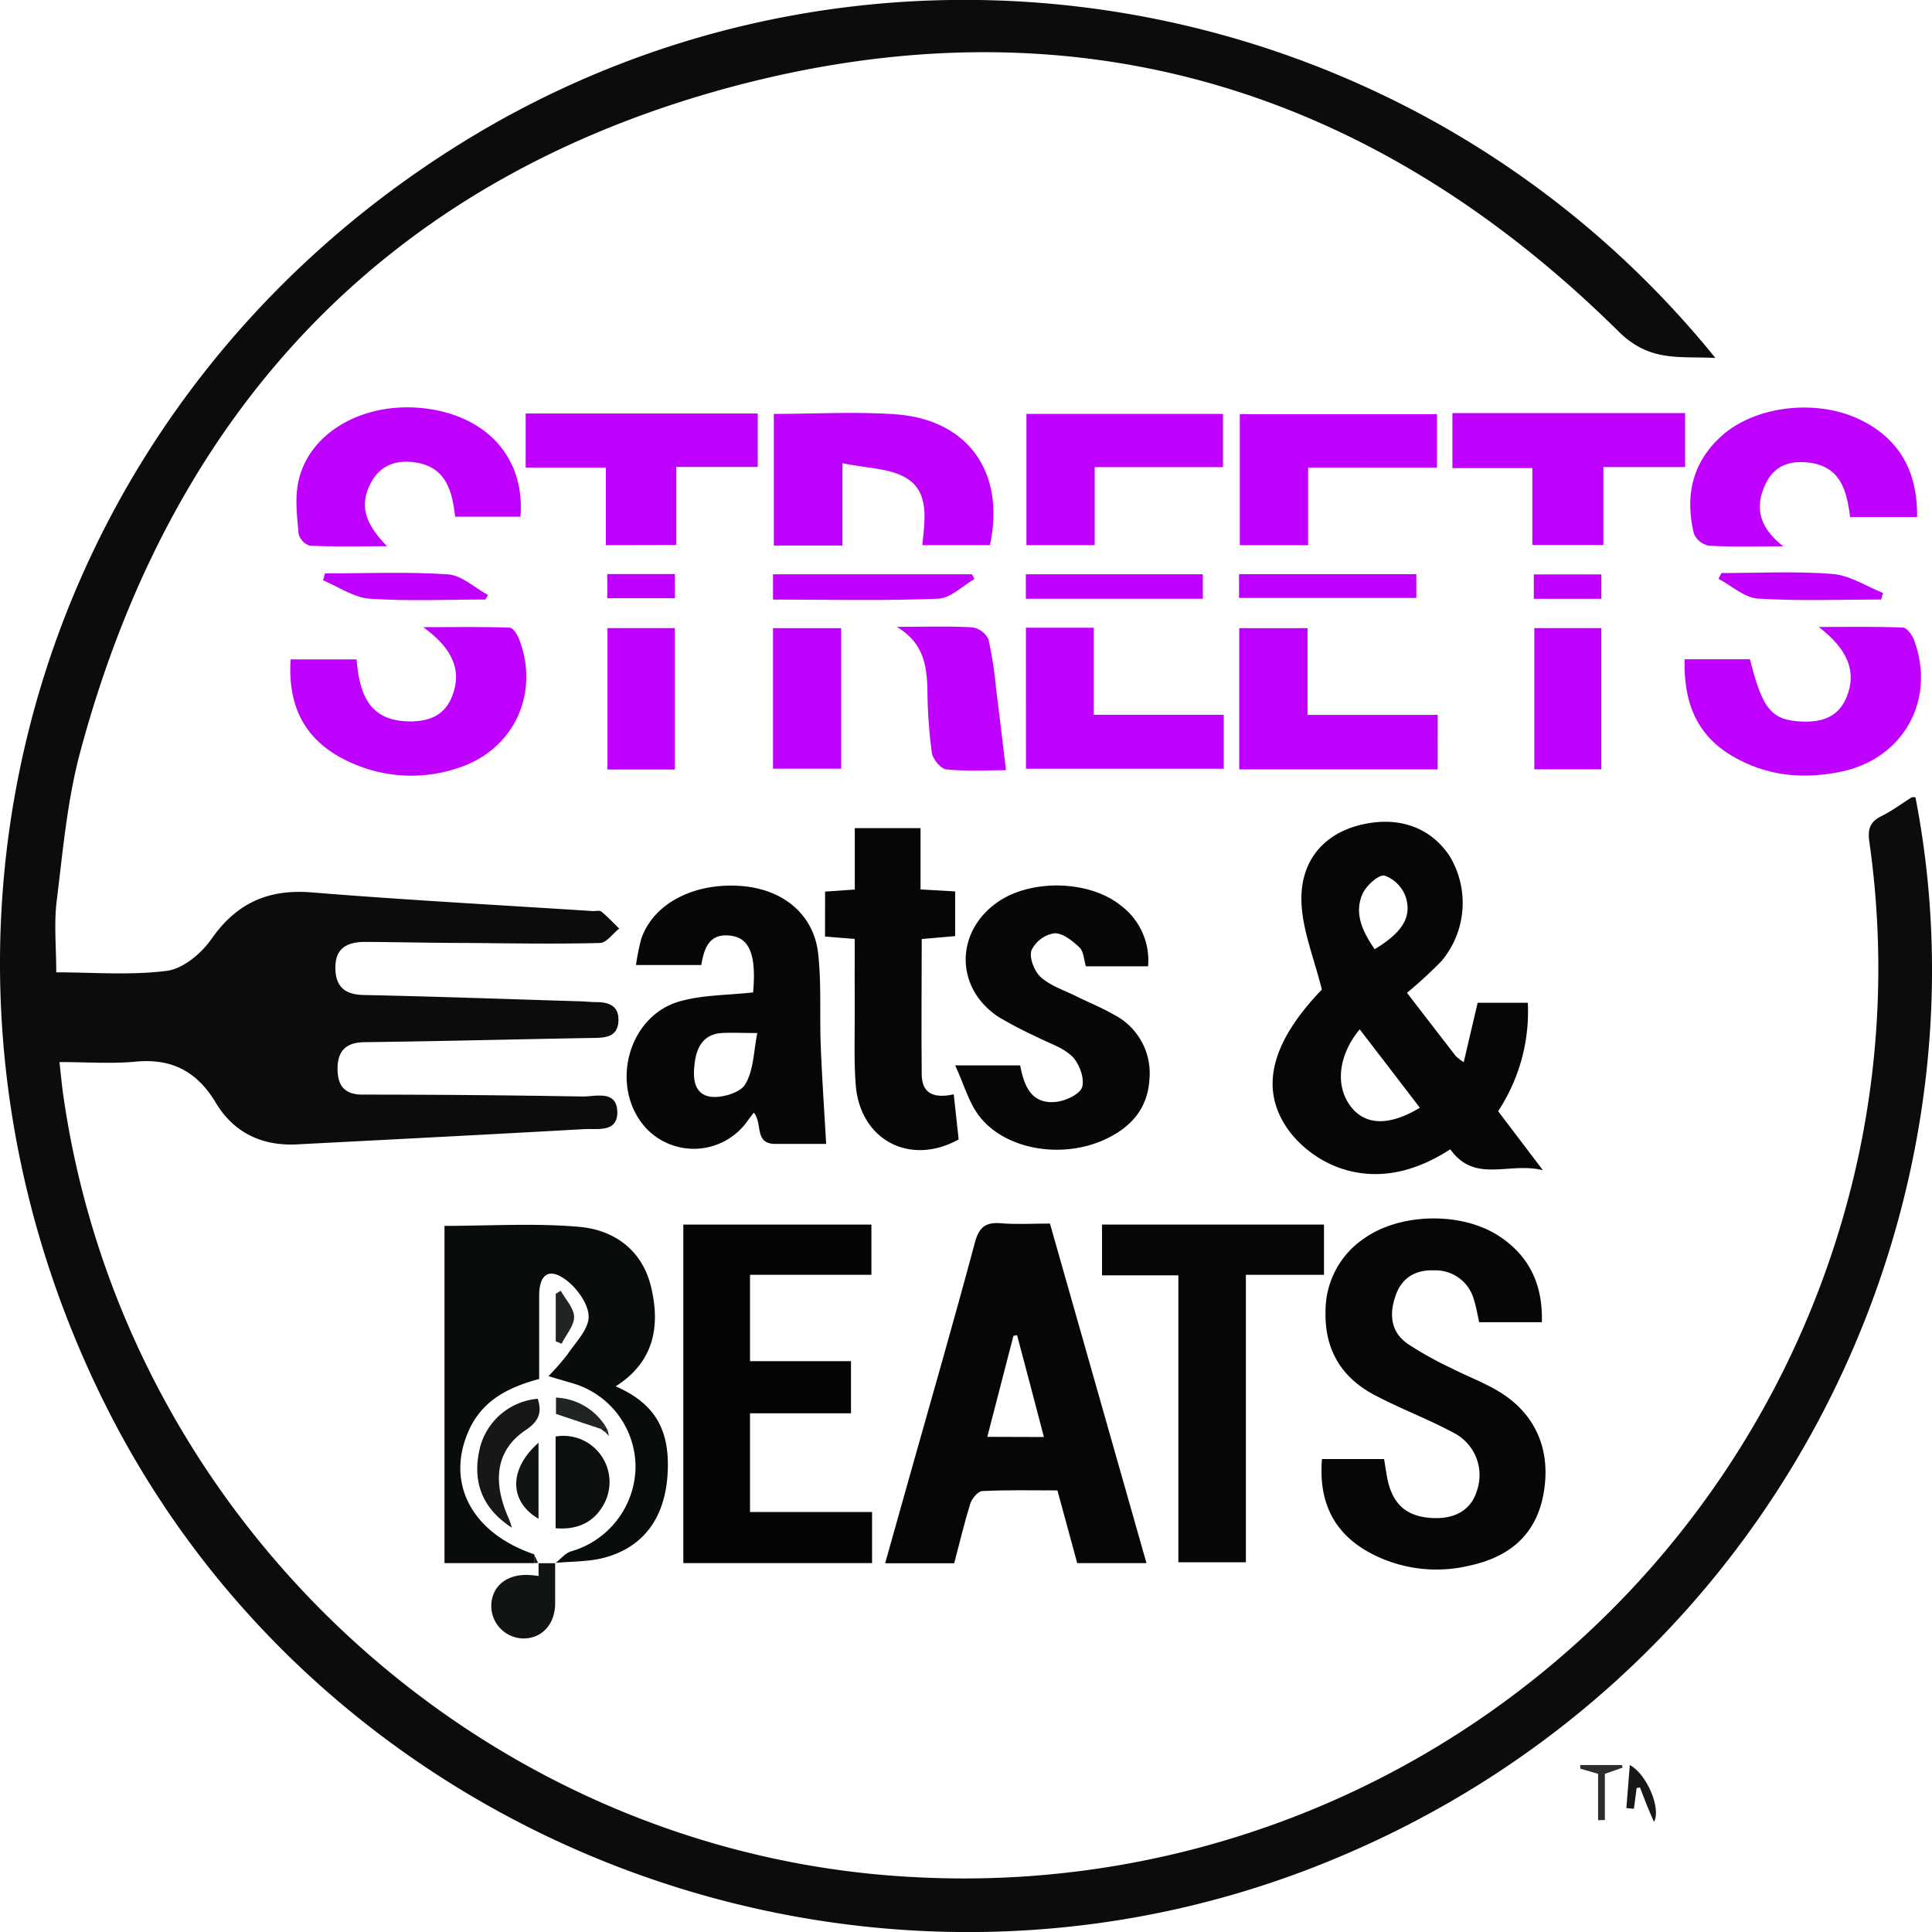 <svg id="Layer_1" data-name="Layer 1" xmlns="http://www.w3.org/2000/svg" viewBox="0 0 325.29 325.3"><defs><style>.cls-1{fill:#0b0d0d;}.cls-2{fill:#060606;}.cls-3{fill:#090c0c;}.cls-4{fill:#050505;}.cls-5{fill:#070707;}.cls-6{fill:#bf00ff;}.cls-7{fill:#111414;}.cls-8{fill:#161818;}.cls-9{fill:#2d2d2d;}.cls-10{fill:none;}.cls-11{fill:#0c0f0f;}.cls-12{fill:#212424;}</style></defs><title>seb_streets</title><path class="cls-1" d="M382.35,194.05c13.71,70.13-23.54,149.72-101.06,180.06-77.16,30.21-166.4-3.76-203.42-77.21-38.6-76.62-13.53-167.4,59.37-212.81,69-43,159.94-27.62,211.43,36-6.06-.33-11,.75-16.25-4.41C290,73.71,239.1,59,181.68,74.81c-57.11,15.77-93,54.4-108.35,111.72-2.16,8.09-2.9,16.59-3.93,24.95-.48,3.83-.08,7.77-.08,12.05,6.16,0,12.48.54,18.62-.25,2.72-.35,5.79-2.91,7.48-5.32,4.27-6.13,9.63-8.49,17-7.88,15.74,1.28,31.52,2.12,47.29,3.14.47,0,1.1-.15,1.4.09,1.07.88,2,1.89,3,2.85-1.08.85-2.14,2.4-3.24,2.43-7.36.19-14.73.06-22.1,0-5.82,0-11.64-.15-17.45-.18-3.5,0-5.07,1.43-5,4.52s1.66,4.35,4.78,4.42c12,.25,24,.68,36,1.05,1.07,0,2.14.14,3.21.15,2.19,0,3.81.72,3.66,3.25-.13,2.35-1.79,2.73-3.77,2.77-12.94.22-25.89.56-38.83.72-3.16,0-4.66,1.35-4.69,4.42,0,2.8,1.07,4.41,4.22,4.41q18.54,0,37.06.32c2.25,0,5.78-1.14,5.83,2.67,0,3.43-3.35,2.7-5.54,2.82-16.13.91-32.27,1.73-48.4,2.57-5.84.3-10.57-1.93-13.59-6.88C93.18,240.4,89,238,82.79,238.56c-4.11.4-8.28.08-12.93.08.23,2,.39,3.82.65,5.63C80.91,316.7,142,372.32,214,375.88A154.07,154.07,0,0,0,372,257.81a150.93,150.93,0,0,0,2.59-56.26c-.29-2.08.06-3.33,2-4.3s3.42-2.12,5.14-3.18C381.84,194,382.12,194.06,382.35,194.05Z" transform="translate(-59.85 -59.82)"/><path class="cls-2" d="M282.41,226.43c-1.29-5.17-3.18-9.75-3.42-14.41-.37-7,3.54-11.64,9.6-13.23,6.49-1.7,12.1.21,15.37,5.23a15.23,15.23,0,0,1-1.39,17.6,74.1,74.1,0,0,1-5.83,5.36c2.77,3.59,5.5,7.14,8.25,10.68a9.4,9.4,0,0,0,1.31,1c.81-3.48,1.55-6.63,2.34-10h8.45a30.48,30.48,0,0,1-5,18.25l7.54,9.94c-5.77-1.45-11.41,2.3-15.6-3.52-5.76,3.73-12.16,5.46-18.79,3.08a18.76,18.76,0,0,1-8.13-5.89C271.65,243.39,273.81,235.39,282.41,226.43Zm16.5,19.9c-3.37-4.4-6.72-8.77-10.13-13.2-3.73,4.53-4.16,9.81-1.3,13.24C289.94,249.33,293.91,249.35,298.91,246.33Zm-7.61-26.69c4.56-2.76,6.31-5.34,5.24-8.77a5.92,5.92,0,0,0-3.55-3.62c-1-.22-3,1.59-3.67,2.94C287.77,213.53,289.22,216.6,291.3,219.64Z" transform="translate(-59.85 -59.82)"/><path class="cls-2" d="M252.88,323H241.22l-3.33-12.24c-4.15,0-8.4-.1-12.63.11-.74,0-1.78,1.27-2.06,2.16-1,3.26-1.8,6.6-2.69,10H208.88L213,308.38c3.7-13.12,7.48-26.22,11-39.38.7-2.57,1.8-3.44,4.38-3.22s5.43.05,8.25.05Zm-17.27-21.23c-1.55-5.89-3-11.52-4.52-17.16l-.61.13c-1.46,5.64-2.91,11.27-4.4,17Z" transform="translate(-59.85 -59.82)"/><path class="cls-2" d="M282.43,305.48h10.46c.16.95.31,2,.49,3,.85,4.58,3.21,6.7,7.67,6.93,3.9.19,6.53-1.44,7.49-4.66a8,8,0,0,0-4-9.72c-4.27-2.3-8.84-4-13.14-6.27-5.66-2.94-8.55-7.67-8.37-14.17a14.73,14.73,0,0,1,6.64-12.35c6.13-4.25,16.42-4.39,22.65-.25,5.07,3.36,7.31,8.18,7.13,14.45H308.9c-.26-1.11-.47-2.48-.89-3.79a6.67,6.67,0,0,0-6.64-4.94c-3.07-.13-5.37,1.14-6.45,4-1.18,3.13-1.05,6.25,1.9,8.34a58.92,58.92,0,0,0,7.42,4.14c2.74,1.41,5.68,2.47,8.27,4.1,6.12,3.85,8.55,10,7.19,17.21-1.32,7-6,10.57-12.55,11.95a23.7,23.7,0,0,1-16.3-2C284.6,318.22,281.81,312.94,282.43,305.48Z" transform="translate(-59.85 -59.82)"/><path class="cls-3" d="M149.79,323h-15.1V266.22c7.58,0,15.17-.49,22.66.16,5.87.51,10.58,3.86,12.09,10,1.64,6.72.55,12.76-5.93,16.85,6.53,2.87,9.1,7.19,8.76,14.42-.35,7.49-3.87,12.55-10.54,14.4-2.68.75-5.6.64-8.41.92l.08,0c.86-.66,1.61-1.64,2.58-1.94a15,15,0,0,0,10.87-13.89,14.69,14.69,0,0,0-10.59-14.42c-1-.3-2-.58-4.07-1.2a40.78,40.78,0,0,0,3.2-3.65c1.38-2.06,3.59-4.25,3.57-6.37s-1.94-4.77-3.79-6.16c-2.85-2.14-4.53-1-4.54,2.61,0,4.72,0,9.44,0,14.05-6.63,1.75-10.26,4.61-12.15,9.39-3.42,8.62,1.12,16.68,11.32,20.13Z" transform="translate(-59.85 -59.82)"/><path class="cls-4" d="M174.9,266h31.67v8.46H186.13V289h17v8.78h-17v16.62h20.55V323H174.9Z" transform="translate(-59.85 -59.82)"/><path class="cls-5" d="M186.65,226.91c.55-6.17-.54-9.08-3.66-9.53-3.71-.54-4.59,2.06-5.06,4.92h-11a37.38,37.38,0,0,1,.89-4.42c2.06-6,9-9.54,17-8.87,6.9.58,12,4.75,12.77,11.26.59,5.16.24,10.43.45,15.64.21,5.42.59,10.83.91,16.51-2.53,0-5.59,0-8.66,0-3.48-.07-2-3.45-3.52-5.27-.46.61-.9,1.18-1.33,1.77a11.06,11.06,0,0,1-16.77.9c-6.3-6.83-3.2-19,5.73-21.43C178.23,227.32,182.36,227.39,186.65,226.91Zm.71,6.84c-2.66,0-4.32-.09-6,0-2.86.19-4.11,2.12-4.49,4.68s-.37,5.39,2.36,6c1.89.39,5.18-.57,6.07-2C186.76,240.05,186.73,236.82,187.36,233.75Z" transform="translate(-59.85 -59.82)"/><path class="cls-5" d="M253.15,222.52H242.68c-.33-1.07-.36-2.49-1.08-3.18-1.18-1.12-2.87-2.47-4.25-2.38a5.18,5.18,0,0,0-3.84,2.89c-.39,1.26.5,3.52,1.59,4.5,1.61,1.45,3.89,2.18,5.9,3.18s4.34,1.94,6.38,3.12a11.09,11.09,0,0,1,6,10.92c-.31,4.94-3.14,8.06-7.39,10.05-7.24,3.4-16.83,1.83-21.24-3.85-1.76-2.27-2.56-5.28-4.08-8.57h10.94c.63,3.22,1.74,6.57,6,6.15,1.63-.16,4.09-1.3,4.44-2.5.44-1.47-.47-3.93-1.65-5.13-1.51-1.52-3.86-2.21-5.85-3.25a70.13,70.13,0,0,1-6.61-3.45c-7.18-4.76-7.33-14-.42-19.1,5.6-4.15,15.67-4,21.08.39A11.54,11.54,0,0,1,253.15,222.52Z" transform="translate(-59.85 -59.82)"/><path class="cls-2" d="M258.25,274.55H245.4V266h37.37v8.46H269.62v48.4H258.25Z" transform="translate(-59.85 -59.82)"/><path class="cls-2" d="M198.77,209.94l5-.35V199.25h11.07v10.32l5.83.34v7.52l-5.63.49c0,7.73-.08,15.3,0,22.88.05,3.39,2.4,3.94,5.39,3.27.3,2.73.57,5.19.83,7.6-8.2,4.54-16.6.1-17.33-9.16-.32-4-.15-8.07-.17-12.11s0-8.07,0-12.49l-5-.4Z" transform="translate(-59.85 -59.82)"/><path class="cls-6" d="M190.14,129.51c7.07,0,14-.44,20.8.09,12,1,18.21,9.85,15.59,22H215.15c.35-4,1.31-8.81-2.64-11.25-2.85-1.76-6.83-1.68-10.82-2.54v13.86H190.14Z" transform="translate(-59.85 -59.82)"/><path class="cls-6" d="M108.78,170.84h11.1c.49,5.4,1.81,10.33,8.81,10.44,3.42.05,6.08-1,7.34-4.38,1.56-4.16.11-7.85-4.93-11.49,5.35,0,10-.08,14.58.09.57,0,1.3,1.23,1.6,2,3.5,9.18-1,18.67-10.35,21.64a24.58,24.58,0,0,1-18.68-1.24C111.36,184.58,108.26,179,108.78,170.84Z" transform="translate(-59.85 -59.82)"/><path class="cls-6" d="M343.49,170.82h11c2.13,8.49,3.64,10.28,8.81,10.49,3.35.13,6.13-.78,7.49-4.19,1.65-4.17.29-7.87-4.71-11.74,5.12,0,9.64-.09,14.16.1.67,0,1.58,1.27,1.89,2.13,3.7,10-1.75,19.9-12.19,22.11-6.5,1.38-12.74.78-18.57-2.69C345.33,183.4,343.31,177.83,343.49,170.82Z" transform="translate(-59.85 -59.82)"/><path class="cls-6" d="M317.85,151.57V138.63H304.39v-9.26h39.18v9.09H329.81v13.11Z" transform="translate(-59.85 -59.82)"/><path class="cls-6" d="M360.1,151.8c-4.81,0-8.67.13-12.51-.1a3.48,3.48,0,0,1-2.53-2c-1.53-6.32-.34-12,4.68-16.5,5.67-5.08,16.05-6.31,23.46-2.64,6.6,3.28,9.52,8.82,9.43,16.31H371.35c-.55-4.25-1.48-8.47-6.9-9.16-3.07-.39-5.73.41-7.21,3.34C355.26,145,355.87,148.51,360.1,151.8Z" transform="translate(-59.85 -59.82)"/><path class="cls-6" d="M147.48,146.82h-11c-.5-4.34-1.51-8.36-6.69-9.14-3.38-.5-6.11.53-7.67,3.78-1.66,3.46-.91,6.44,2.9,10.33-4.63,0-8.81.1-13-.09a2.84,2.84,0,0,1-1.89-2c-.25-2.81-.62-5.73-.11-8.46,1.65-8.75,11.47-14.17,22.17-12.55C142.26,130.23,148.26,137.28,147.48,146.82Z" transform="translate(-59.85 -59.82)"/><path class="cls-6" d="M161.86,151.61V138.55h-13.5v-9.11h39.07v9H173.7v13.13Z" transform="translate(-59.85 -59.82)"/><path class="cls-6" d="M301.91,189.36H268.5V165.59H280v14.6h21.92Z" transform="translate(-59.85 -59.82)"/><path class="cls-6" d="M232.58,165.51H244v14.66h21.89v9.08h-33.3Z" transform="translate(-59.85 -59.82)"/><path class="cls-6" d="M280.1,138.54v13.07H268.6V129.55h33.19v9Z" transform="translate(-59.85 -59.82)"/><path class="cls-6" d="M265.76,138.47h-21.6V151.6H232.67V129.51h33.09Z" transform="translate(-59.85 -59.82)"/><path class="cls-6" d="M210.83,165.36c4.79,0,8.78-.14,12.76.09a3.64,3.64,0,0,1,2.68,2,66.2,66.2,0,0,1,1.29,8.33c.57,4.46,1.09,8.92,1.67,13.72-2.82,0-6.45.2-10-.13-1-.09-2.33-1.74-2.49-2.83A84.54,84.54,0,0,1,216,176C215.89,171.91,215.39,168.07,210.83,165.36Z" transform="translate(-59.85 -59.82)"/><path class="cls-6" d="M190,189.24V165.58h11.48v23.66Z" transform="translate(-59.85 -59.82)"/><path class="cls-6" d="M173.47,165.57v23.81H162.13V165.57Z" transform="translate(-59.85 -59.82)"/><path class="cls-6" d="M329.46,189.35H318.18V165.57h11.28Z" transform="translate(-59.85 -59.82)"/><path class="cls-6" d="M190,160.77v-4.26H223.5l.42.79c-2,1.16-4,3.23-6.09,3.32C208.63,161,199.4,160.77,190,160.77Z" transform="translate(-59.85 -59.82)"/><path class="cls-6" d="M298.32,156.49v4H268.47v-4Z" transform="translate(-59.85 -59.82)"/><path class="cls-6" d="M262.37,156.51v4.12h-29.8v-4.12Z" transform="translate(-59.85 -59.82)"/><path class="cls-6" d="M141.57,160.76c-6.5,0-13,.31-19.49-.14-2.67-.19-5.23-2-7.84-3.1l.33-1.16c6.9,0,13.82-.3,20.69.16,2.33.16,4.51,2.26,6.76,3.48Z" transform="translate(-59.85 -59.82)"/><path class="cls-6" d="M349.69,156.3c6.25,0,12.52-.34,18.73.16,2.89.23,5.66,2.08,8.48,3.2l-.33,1.1c-6.92,0-13.86.28-20.76-.16-2.27-.15-4.42-2.17-6.62-3.33Z" transform="translate(-59.85 -59.82)"/><path class="cls-7" d="M153.32,323c0,2.25,0,4.5,0,6.75,0,3.63-2.34,6.06-5.55,5.93a5.48,5.48,0,0,1-5.2-5.67c.14-3.21,2.72-5.23,6.4-5,.44,0,.89.08,1.56.15,0-.83,0-1.52,0-2.21l-.06.07h2.93Z" transform="translate(-59.85 -59.82)"/><path class="cls-6" d="M162.1,156.47h11.38v4.07H162.1Z" transform="translate(-59.85 -59.82)"/><path class="cls-6" d="M329.47,160.64H318.1v-4.11h11.37Z" transform="translate(-59.85 -59.82)"/><path class="cls-8" d="M335.41,360.88c-.15,1.16-.3,2.33-.46,3.49l-1.27-.12c.19-2.35.38-4.69.58-7.25,2.84,1.47,5.33,7.35,4.07,9.57-.49-1.13-.89-2-1.26-2.95s-.74-1.9-1.1-2.85Z" transform="translate(-59.85 -59.82)"/><path class="cls-9" d="M328.92,366.28v-7.8l-3-.87V357h7l.14.43-3,1.05v7.78Z" transform="translate(-59.85 -59.82)"/><path class="cls-7" d="M149.79,323v-1.43l.68,1.45.06-.07Z" transform="translate(-59.85 -59.82)"/><path class="cls-10" d="M235.61,301.78h-9.53c1.49-5.76,2.94-11.39,4.4-17l.61-.13C232.58,290.26,234.06,295.89,235.61,301.78Z" transform="translate(-59.85 -59.82)"/><path class="cls-10" d="M150.47,323l-.68-1.45c-10.2-3.45-14.74-11.51-11.32-20.13,1.89-4.78,5.52-7.64,12.15-9.39,0-4.61,0-9.33,0-14.05,0-3.57,1.69-4.75,4.54-2.61,1.85,1.39,3.77,4.05,3.79,6.16s-2.19,4.31-3.57,6.37a40.78,40.78,0,0,1-3.2,3.65c2.11.62,3.1.9,4.07,1.2a14.69,14.69,0,0,1,10.59,14.42A15,15,0,0,1,156,321.08c-1,.3-1.72,1.28-2.58,1.94Zm11.34-22,.57.58-.21-.95-.47-.81a10.38,10.38,0,0,0-8.25-4.7v2.75L161,300.4Zm-16.74,15.35,1,.69-.41-1.29c-3-6.59-2.25-11.85,2.76-15.18,2.2-1.47,2.74-2.95,2-5.25a11,11,0,0,0-9.69,8.09C139.39,308.59,140.62,313.06,145.07,316.36Zm8.33.77c3.88.31,6.58-1.13,8.22-4.23a7.78,7.78,0,0,0-8.22-11.22Zm-2.88-14.4c-5.1,4.49-4.91,9.94,0,12.81Zm2.9-17.08,1,.44c.76-1.51,2.13-3,2.11-4.53s-1.44-2.93-2.25-4.4l-.84.51Z" transform="translate(-59.85 -59.82)"/><path class="cls-11" d="M153.4,317.13V301.68a7.78,7.78,0,0,1,8.22,11.22C160,316,157.28,317.44,153.4,317.13Z" transform="translate(-59.85 -59.82)"/><path class="cls-8" d="M145.07,316.36c-4.45-3.3-5.68-7.77-4.37-12.94a11,11,0,0,1,9.69-8.09c.74,2.3.2,3.78-2,5.25-5,3.33-5.79,8.59-2.76,15.18Z" transform="translate(-59.85 -59.82)"/><path class="cls-7" d="M150.52,302.73v12.81C145.61,312.67,145.42,307.22,150.52,302.73Z" transform="translate(-59.85 -59.82)"/><path class="cls-12" d="M153.42,285.65v-8l.84-.51c.81,1.47,2.23,2.92,2.25,4.4s-1.35,3-2.11,4.53Z" transform="translate(-59.85 -59.82)"/><path class="cls-12" d="M161,300.4l-7.54-2.52v-2.75a10.38,10.38,0,0,1,8.25,4.7Z" transform="translate(-59.85 -59.82)"/><path class="cls-8" d="M145.63,315.76l.41,1.29-1-.69Z" transform="translate(-59.85 -59.82)"/><path class="cls-12" d="M161.81,301l-.82-.61.71-.57c.15.27.31.54.47.81Z" transform="translate(-59.85 -59.82)"/><path class="cls-12" d="M162.17,300.64l.21.95-.57-.58Z" transform="translate(-59.85 -59.82)"/></svg>